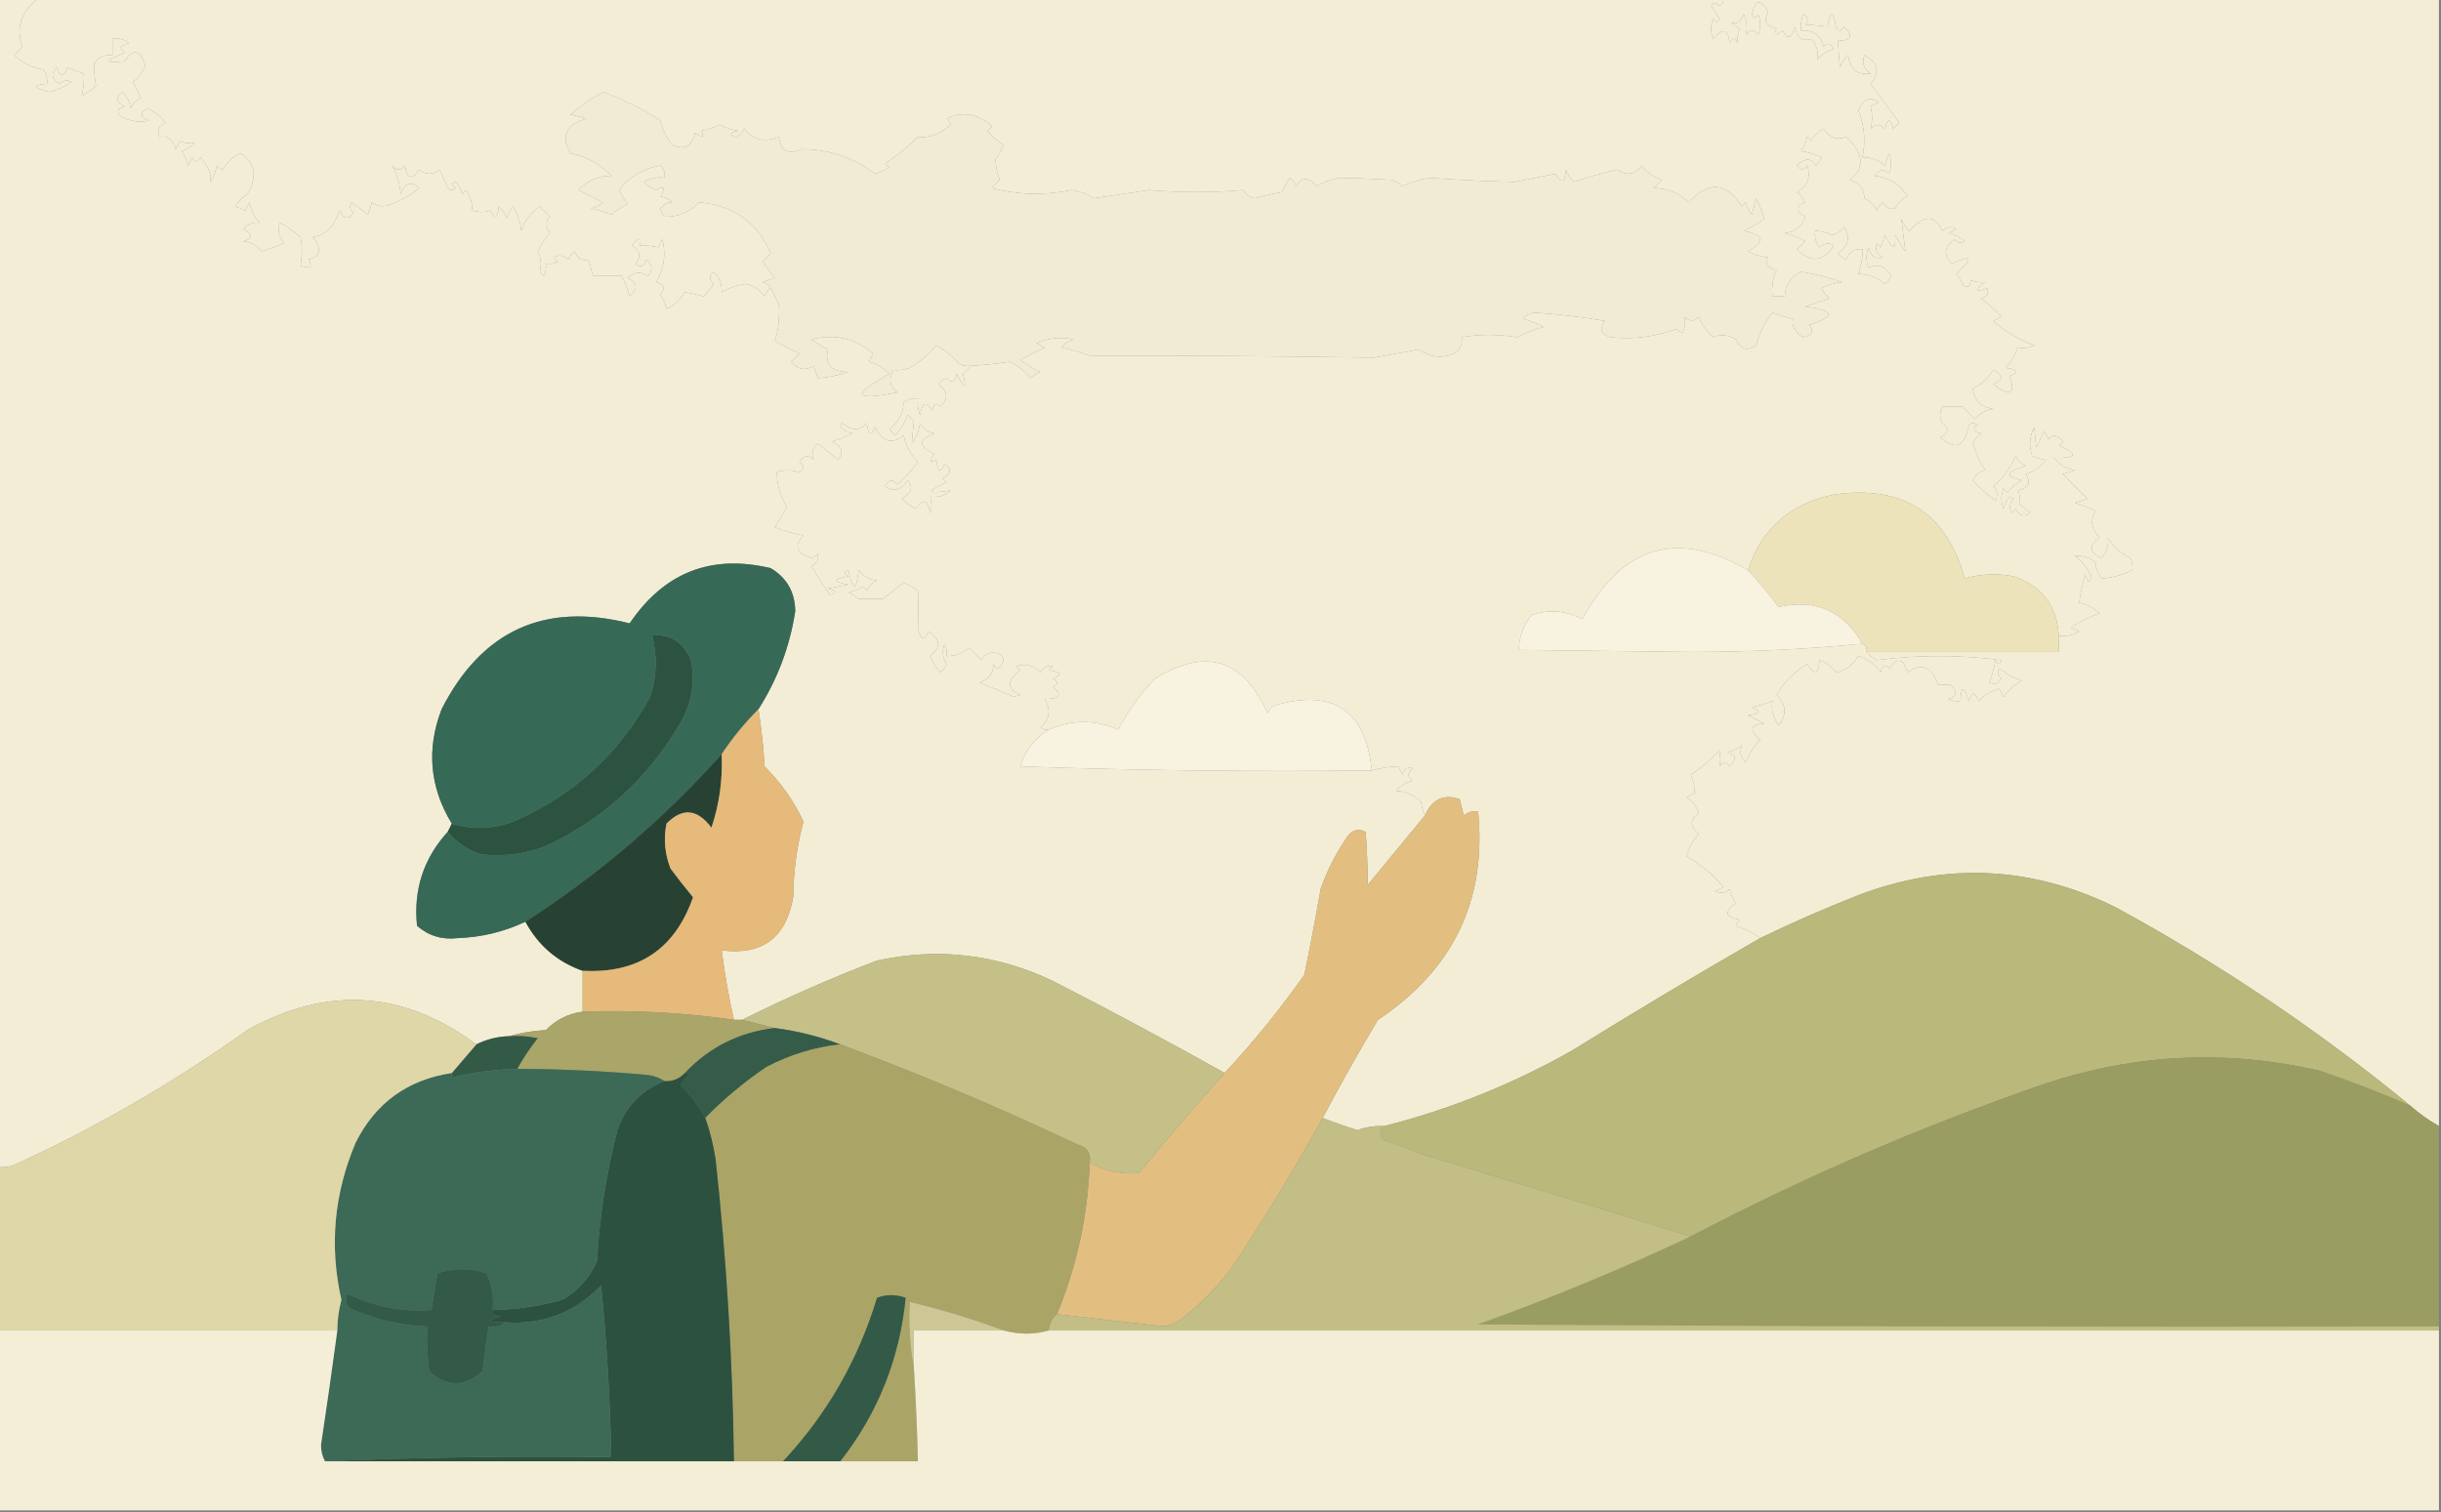 <?xml version="1.0" encoding="UTF-8"?>
<!DOCTYPE svg PUBLIC "-//W3C//DTD SVG 1.1//EN" "http://www.w3.org/Graphics/SVG/1.1/DTD/svg11.dtd">
<svg xmlns="http://www.w3.org/2000/svg" version="1.1" width="597px" height="370px" style="shape-rendering:geometricPrecision; text-rendering:geometricPrecision; image-rendering:optimizeQuality; fill-rule:evenodd; clip-rule:evenodd" xmlns:xlink="http://www.w3.org/1999/xlink">
<rect width="100%" height="100%" fill="#808080" stroke="none"/>
<g><path style="opacity:1" fill="#f4edd5" d="M 421.5,-0.5 C 479.833,-0.5 538.167,-0.5 596.5,-0.5C 596.5,91.5 596.5,183.5 596.5,275.5C 593.991,274.079 591.657,272.412 589.5,270.5C 567.12,252.127 543.12,235.961 517.5,222C 496.989,211.853 475.989,210.853 454.5,219C 446.347,222.215 438.347,225.715 430.5,229.5C 428.745,228.208 426.745,227.208 424.5,226.5C 424.709,225.914 425.043,225.414 425.5,225C 421.918,224.405 421.584,223.071 424.5,221C 423.809,219.933 423.309,218.766 423,217.5C 421.951,218.517 420.784,218.684 419.5,218C 420.167,217.667 420.833,217.333 421.5,217C 418.982,213.987 415.982,211.487 412.5,209.5C 413.034,207.386 414.034,205.552 415.5,204C 413.219,202.149 413.219,200.482 415.5,199C 414.939,197.324 413.939,195.991 412.5,195C 413.167,194.667 413.833,194.333 414.5,194C 414.499,192.601 414.165,191.101 413.5,189.5C 416.128,187.874 418.461,185.874 420.5,183.5C 420.835,185.003 420.835,186.336 420.5,187.5C 421.425,186.359 422.259,186.359 423,187.5C 424.852,185.77 424.686,184.604 422.5,184C 423.766,183.691 424.933,183.191 426,182.5C 425.383,184.095 425.716,185.428 427,186.5C 427.778,184.416 428.945,182.583 430.5,181C 427.712,178.626 428.046,177.293 431.5,177C 430.167,176.333 428.833,175.667 427.5,175C 430.544,174.641 430.878,173.974 428.5,173C 430.218,172.654 431.885,172.154 433.5,171.5C 433.132,173.506 433.632,175.506 435,177.5C 437.074,174.863 436.907,172.363 434.5,170C 436.333,166.833 438.833,164.333 442,162.5C 443.779,165.276 444.779,164.943 445,161.5C 446.676,162.061 448.009,163.061 449,164.5C 451.19,164.153 453.023,162.82 454.5,160.5C 456.815,161.234 458.648,162.568 460,164.5C 460.317,162.699 460.984,162.366 462,163.5C 464.021,160.714 465.521,161.047 466.5,164.5C 469.988,162.041 472.488,163.041 474,167.5C 475,167.5 476,167.5 477,167.5C 478.852,169.23 478.686,170.396 476.5,171C 477.448,171.483 478.448,171.649 479.5,171.5C 479.596,167.689 480.262,167.689 481.5,171.5C 481.833,170.833 482.167,170.167 482.5,169.5C 483.192,170.025 483.692,170.692 484,171.5C 485.337,169.996 487.004,168.996 489,168.5C 489.333,169.167 489.667,169.833 490,170.5C 491.177,168.824 492.677,167.491 494.5,166.5C 492.433,165.866 490.6,164.866 489,163.5C 488.383,164.449 488.549,165.282 489.5,166C 488.725,167.23 487.725,167.563 486.5,167C 487.249,165.266 487.749,163.433 488,161.5C 488.654,162.696 489.154,162.696 489.5,161.5C 479.272,160.182 469.106,160.182 459,161.5C 458.005,160.934 457.172,160.267 456.5,159.5C 472.167,159.5 487.833,159.5 503.5,159.5C 503.5,158.167 503.5,156.833 503.5,155.5C 505.288,155.785 506.955,155.452 508.5,154.5C 507.833,154.167 507.167,153.833 506.5,153.5C 508.725,152.106 511.058,150.94 513.5,150C 511.706,148.527 510.04,147.694 508.5,147.5C 508.758,145.424 509.258,143.091 510,140.5C 510.556,142.595 511.056,142.762 511.5,141C 510.561,139.056 509.227,137.389 507.5,136C 509.256,135.86 510.922,136.36 512.5,137.5C 512.533,138.989 513.033,140.322 514,141.5C 516.43,141.383 518.93,140.716 521.5,139.5C 521.649,138.448 521.483,137.448 521,136.5C 518.692,135.359 516.859,133.692 515.5,131.5C 515.81,133.201 515.31,134.868 514,136.5C 510.952,135.217 510.785,133.551 513.5,131.5C 511.467,129.548 511.134,127.382 512.5,125C 510.775,124.135 509.108,123.469 507.5,123C 508.5,122.667 509.5,122.333 510.5,122C 508.527,120.027 506.527,118.027 504.5,116C 505.5,115.667 506.5,115.333 507.5,115C 505.337,114.755 503.67,113.755 502.5,112C 507.979,112.128 508.312,111.128 503.5,109C 504.833,108.333 504.833,107.667 503.5,107C 502.551,106.383 501.718,106.549 501,107.5C 500.667,106.833 500.333,106.167 500,105.5C 499.333,106.833 498.667,108.167 498,109.5C 497.821,107.576 497.654,105.909 497.5,104.5C 496.353,106.765 496.186,109.098 497,111.5C 498.303,112.112 499.47,112.446 500.5,112.5C 499.221,114.146 497.555,115.313 495.5,116C 496.791,118.09 496.124,119.424 493.5,120C 493.982,121.008 494.148,122.175 494,123.5C 494.925,124.047 495.758,124.713 496.5,125.5C 495.132,126.594 493.965,126.26 493,124.5C 492.667,124.833 492.333,125.167 492,125.5C 491.316,124.216 491.483,123.049 492.5,122C 492.167,121.833 491.833,121.667 491.5,121.5C 490.749,122.376 490.249,123.376 490,124.5C 489.333,122.833 489.333,121.167 490,119.5C 490.333,119.833 490.667,120.167 491,120.5C 491.9,119.23 493.066,118.23 494.5,117.5C 490.227,116.532 490.56,115.365 495.5,114C 494.333,113.5 493.5,112.667 493,111.5C 491.701,114.417 489.867,116.917 487.5,119C 488.517,120.049 488.684,121.216 488,122.5C 485.991,120.99 484.158,119.323 482.5,117.5C 483.09,116.201 484.09,115.368 485.5,115C 484.214,112.978 483.214,110.811 482.5,108.5C 482.977,107.522 483.643,106.689 484.5,106C 482.699,105.683 482.366,105.016 483.5,104C 482.833,103.333 482.167,103.333 481.5,104C 480.599,109.297 478.266,110.297 474.5,107C 476.657,105.915 476.824,104.749 475,103.5C 474.333,102.167 474.333,100.833 475,99.5C 476.667,99.5 478.333,99.5 480,99.5C 481,100.5 482,101.5 483,102.5C 484.171,101.107 485.671,100.273 487.5,100C 484.5,99.667 482.833,98 482.5,95C 484.64,94.027 486.307,92.527 487.5,90.5C 490.044,91.735 490.044,92.901 487.5,94C 491.661,97.124 492.995,96.458 491.5,92C 493.878,91.025 493.544,90.359 490.5,90C 491.87,88.559 492.87,86.892 493.5,85C 494.951,85.263 496.284,85.096 497.5,84.5C 493.782,83.132 490.449,81.132 487.5,78.5C 488.167,78.167 488.833,77.833 489.5,77.5C 487.983,75.815 486.316,74.315 484.5,73C 485.956,72.577 486.456,71.744 486,70.5C 482.89,71.673 482.723,71.173 485.5,69C 484.175,69.148 483.008,68.982 482,68.5C 481.683,70.301 481.016,70.634 480,69.5C 479.626,68.584 479.126,67.75 478.5,67C 482.74,62.976 482.406,62.142 477.5,64.5C 475.202,62.515 475.368,60.515 478,58.5C 478.718,59.451 479.551,59.617 480.5,59C 479.377,57.956 478.044,57.29 476.5,57C 477.167,56.667 477.833,56.333 478.5,56C 477.216,55.316 476.049,55.483 475,56.5C 473.249,52.475 470.583,52.475 467,56.5C 466.085,55.672 465.419,54.672 465,53.5C 465.333,56.167 465.667,58.833 466,61.5C 465.077,60.241 464.243,58.908 463.5,57.5C 463.705,61.265 462.872,61.265 461,57.5C 460.667,58.5 460.333,59.5 460,60.5C 459.667,60.167 459.333,59.833 459,59.5C 458.493,60.996 458.993,62.163 460.5,63C 458.591,63.448 457.424,62.614 457,60.5C 456.333,62.167 456.333,63.833 457,65.5C 459.263,64.411 461.096,65.078 462.5,67.5C 462.192,68.308 461.692,68.975 461,69.5C 459.174,67.926 457.007,67.093 454.5,67C 455.246,64.907 455.579,62.907 455.5,61C 453.609,60.691 452.275,61.525 451.5,63.5C 450.692,63.192 450.025,62.692 449.5,62C 452.129,60.151 452.629,57.984 451,55.5C 450.261,56.574 449.261,57.241 448,57.5C 446.578,56.795 445.245,56.462 444,56.5C 443.685,57.908 444.018,59.241 445,60.5C 446.049,59.483 447.216,59.316 448.5,60C 445.906,64.066 442.906,64.399 439.5,61C 440.167,60.333 440.833,59.667 441.5,59C 439.913,58.138 438.246,57.471 436.5,57C 439.06,56.773 440.726,55.44 441.5,53C 438.972,51.684 438.972,50.517 441.5,49.5C 441.023,48.522 440.357,47.689 439.5,47C 442.08,45.519 442.913,43.352 442,40.5C 441.107,41.711 440.274,41.711 439.5,40.5C 441.469,38.579 442.969,38.579 444,40.5C 444.692,39.975 445.192,39.308 445.5,38.5C 443.922,37.702 442.256,37.202 440.5,37C 441.191,35.933 441.691,34.766 442,33.5C 442.333,33.833 442.667,34.167 443,34.5C 443.667,33.167 444.667,32.167 446,31.5C 447.462,33.708 449.295,34.374 451.5,33.5C 455.842,37.503 456.175,41.003 452.5,44C 454.723,44.652 455.89,46.152 456,48.5C 457.333,49.167 458.333,50.167 459,51.5C 459.308,50.692 459.808,50.025 460.5,49.5C 461.258,50.811 462.258,51.311 463.5,51C 464.167,49.667 465.167,48.667 466.5,48C 464.582,45.072 461.915,43.406 458.5,43C 459.536,41.383 460.703,41.216 462,42.5C 462.667,40.833 462.667,39.167 462,37.5C 461.667,38.5 461.333,39.5 461,40.5C 459.416,39.139 457.582,38.472 455.5,38.5C 456.333,34.633 456,30.8 454.5,27C 455.717,24.196 457.384,23.529 459.5,25C 458.833,25.333 458.167,25.667 457.5,26C 457.968,27.986 457.968,29.819 457.5,31.5C 458.72,30.289 459.887,30.289 461,31.5C 461.667,28.833 462.333,28.833 463,31.5C 463.5,31 464,30.5 464.5,30C 462.202,26.918 459.869,23.752 457.5,20.5C 459.854,17.61 459.354,15.276 456,13.5C 455.289,15.367 455.789,16.867 457.5,18C 454.26,18.442 452.427,16.942 452,13.5C 451.085,14.328 450.419,15.328 450,16.5C 449.792,14.141 449.626,11.974 449.5,10C 452.849,9.911 453.349,8.744 451,6.5C 450.333,7.833 449.667,7.833 449,6.5C 448.333,2.5 447.667,2.5 447,6.5C 445.355,6.307 443.521,6.14 441.5,6C 442.654,5.086 442.487,4.253 441,3.5C 440.51,4.793 440.343,6.127 440.5,7.5C 443.48,7.241 445.313,8.574 446,11.5C 446.914,10.346 447.747,10.513 448.5,12C 446.924,12.44 445.59,13.273 444.5,14.5C 444.81,12.799 444.31,11.132 443,9.5C 440.772,10.299 439.439,9.299 439,6.5C 438.16,9.464 437.16,9.797 436,7.5C 434.16,8.833 433.66,8.666 434.5,7C 431.876,6.424 431.209,5.09 432.5,3C 430.609,-0.418 429.275,-0.251 428.5,3.5C 428.846,4.696 429.346,4.696 430,3.5C 430.667,5.167 430.667,6.833 430,8.5C 429,7.167 428,7.167 427,8.5C 427.409,6.775 427.242,5.108 426.5,3.5C 425.758,5.35 424.758,6.016 423.5,5.5C 424.025,6.192 424.692,6.692 425.5,7C 425.018,8.008 424.852,9.175 425,10.5C 424.333,9.167 423.667,9.167 423,10.5C 422.707,7.046 421.374,6.712 419,9.5C 418.333,7.833 418.333,6.167 419,4.5C 419.654,5.696 420.154,5.696 420.5,4.5C 419.833,3.5 419.167,2.5 418.5,1.5C 418.938,0.494 419.604,0.494 420.5,1.5C 421.298,1.043 421.631,0.376 421.5,-0.5 Z"/></g>
<g><path style="opacity:1" fill="#f4edd5" d="M -0.5,-0.5 C 2.833,-0.5 6.167,-0.5 9.5,-0.5C 5.12,2.837 3.787,6.837 5.5,11.5C 4.833,12.167 4.167,12.833 3.5,13.5C 5.416,15.317 7.749,16.484 10.5,17C 11.337,18.011 11.67,19.178 11.5,20.5C 7.779,20.793 7.945,21.459 12,22.5C 14.036,22.046 15.87,21.213 17.5,20C 16.451,19.508 15.451,19.674 14.5,20.5C 12.539,19.152 12.372,17.819 14,16.5C 14.626,18.991 15.459,18.991 16.5,16.5C 17.795,17.098 19.128,17.598 20.5,18C 20.62,19.712 20.453,21.546 20,23.5C 21.255,22.789 22.421,21.956 23.5,21C 23.153,19.431 22.986,17.598 23,15.5C 24.11,13.963 25.61,13.296 27.5,13.5C 27.5,12.167 27.5,10.833 27.5,9.5C 28.978,9.238 30.311,9.571 31.5,10.5C 30.833,10.833 30.167,11.167 29.5,11.5C 29.709,12.086 30.043,12.586 30.5,13C 25.371,14.86 25.371,15.526 30.5,15C 32.63,11.734 34.296,12.067 35.5,16C 34.939,17.676 33.939,19.009 32.5,20C 33.167,21.333 33.833,22.667 34.5,24C 33.333,24.5 32.5,25.333 32,26.5C 31.71,24.956 31.044,23.623 30,22.5C 28.176,23.749 28.343,24.915 30.5,26C 28.73,26.535 28.396,27.369 29.5,28.5C 31.903,29.704 34.236,30.038 36.5,29.5C 34.252,28.676 34.086,27.676 36,26.5C 37.771,27.304 39.271,28.471 40.5,30C 38.842,30.725 38.342,31.892 39,33.5C 40.943,33.041 42.276,34.041 43,36.5C 43.333,35.833 43.667,35.167 44,34.5C 45.008,34.982 46.175,35.148 47.5,35C 46.672,35.915 45.672,36.581 44.5,37C 45.191,38.067 45.691,39.234 46,40.5C 46.333,39.833 46.667,39.167 47,38.5C 47.667,39.833 48.333,39.833 49,38.5C 50.84,40.454 51.673,42.454 51.5,44.5C 52.281,43.271 52.781,41.938 53,40.5C 53.414,40.957 53.914,41.291 54.5,41.5C 55.85,39.265 57.35,37.932 59,37.5C 62.462,40.08 62.962,43.413 60.5,47.5C 59.263,48.281 58.263,49.281 57.5,50.5C 58.247,50.736 59.081,51.07 60,51.5C 60.333,50.833 60.667,50.167 61,49.5C 61.36,51.421 62.194,53.088 63.5,54.5C 62.175,54.205 60.841,54.705 59.5,56C 61.891,57.309 61.891,58.309 59.5,59C 61.403,59.199 62.903,60.032 64,61.5C 65.825,60.897 67.659,60.23 69.5,59.5C 68.11,57.831 67.777,56.164 68.5,54.5C 70.305,55.472 71.972,56.639 73.5,58C 73.937,60.217 73.937,62.551 73.5,65C 75.896,65.866 76.563,65.366 75.5,63.5C 78.434,62.671 78.767,60.837 76.5,58C 79.701,57.475 81.867,55.309 83,51.5C 84.085,53.657 85.251,53.824 86.5,52C 85.549,51.282 85.383,50.449 86,49.5C 87.53,50.636 88.863,51.636 90,52.5C 90.333,51.5 90.667,50.5 91,49.5C 92.388,50.554 93.888,50.72 95.5,50C 98.082,49.104 100.416,47.771 102.5,46C 100.536,44.206 99.036,44.706 98,47.5C 97.762,45.016 97.096,42.682 96,40.5C 97,41.833 98,41.833 99,40.5C 99.57,43.844 100.736,44.177 102.5,41.5C 104.167,42.833 105.833,42.833 107.5,41.5C 108.244,42.99 108.91,44.49 109.5,46C 110.167,46.667 110.833,46.667 111.5,46C 110.304,45.346 110.304,44.846 111.5,44.5C 112.251,45.376 112.751,46.376 113,47.5C 113.333,47.167 113.667,46.833 114,46.5C 115.009,48.025 115.509,49.692 115.5,51.5C 117.201,51.966 118.701,51.966 120,51.5C 120.974,53.878 121.641,53.544 122,50.5C 122.915,51.328 123.581,52.328 124,53.5C 124.249,52.376 124.749,51.376 125.5,50.5C 126.576,52.288 127.243,54.288 127.5,56.5C 128.088,54.327 129.588,52.327 132,50.5C 132.833,51.333 133.667,52.167 134.5,53C 133.427,54.25 133.427,55.584 134.5,57C 133.297,58.368 132.297,59.868 131.5,61.5C 132.33,63.135 132.497,64.802 132,66.5C 132.333,66.833 132.667,67.167 133,67.5C 133.483,66.552 133.649,65.552 133.5,64.5C 134.552,64.65 135.552,64.483 136.5,64C 135.112,63.111 135.278,62.611 137,62.5C 137.772,62.645 138.439,62.978 139,63.5C 139.308,62.692 139.808,62.025 140.5,61.5C 141.315,63.276 142.482,63.943 144,63.5C 144.333,64.833 144.667,66.167 145,67.5C 147.333,67.5 149.667,67.5 152,67.5C 152.862,69.087 153.529,70.754 154,72.5C 156.113,70.729 155.947,69.229 153.5,68C 155.11,66.505 156.776,66.339 158.5,67.5C 159.745,66.045 159.578,64.711 158,63.5C 157.465,65.27 156.631,65.604 155.5,64.5C 156.859,62.694 156.525,61.194 154.5,60C 156.35,57.967 157.016,57.967 156.5,60C 158.18,60.034 159.68,60.201 161,60.5C 161.333,59.833 161.667,59.167 162,58.5C 162.929,62.244 162.429,65.744 160.5,69C 162.481,69.605 162.815,70.605 161.5,72C 162.191,73.067 162.691,74.234 163,75.5C 164.614,74.977 166.114,73.644 167.5,71.5C 168.967,71.723 170.467,72.056 172,72.5C 173.022,71.646 173.855,70.646 174.5,69.5C 173.41,68.391 173.41,67.391 174.5,66.5C 175.95,67.85 176.617,69.516 176.5,71.5C 178.581,70.28 180.581,69.614 182.5,69.5C 184.434,69.9 185.934,70.9 187,72.5C 187.278,71.584 187.778,70.918 188.5,70.5C 189.151,71.85 189.818,73.183 190.5,74.5C 190.699,77.713 190.365,80.713 189.5,83.5C 191.5,84.5 193.5,85.5 195.5,86.5C 194.833,87.167 194.167,87.833 193.5,88.5C 195.122,90.439 196.956,90.772 199,89.5C 199.333,90.5 199.667,91.5 200,92.5C 202.311,92.394 204.811,91.894 207.5,91C 203.318,91.003 201.651,89.17 202.5,85.5C 201.092,84.757 199.759,83.923 198.5,83C 204.264,81.617 209.264,82.784 213.5,86.5C 213.167,87.167 212.833,87.833 212.5,88.5C 214.51,89.065 216.176,90.065 217.5,91.5C 208.126,96.645 208.793,98.145 219.5,96C 217.598,94.606 217.265,92.773 218.5,90.5C 219.873,90.657 221.207,90.49 222.5,90C 225.031,88.511 227.198,86.678 229,84.5C 231.119,85.651 232.953,87.151 234.5,89C 235.448,89.483 236.448,89.65 237.5,89.5C 236.909,90.151 236.243,90.818 235.5,91.5C 236.487,95.367 235.987,95.367 234,91.5C 233.676,93.569 232.842,93.902 231.5,92.5C 230.692,92.808 230.025,93.308 229.5,94C 231.848,95.688 232.015,97.522 230,99.5C 228.984,98.366 228.317,98.699 228,100.5C 226.582,97.999 225.582,98.332 225,101.5C 224.51,100.207 224.343,98.873 224.5,97.5C 223.178,97.33 222.011,97.663 221,98.5C 220.86,101.281 219.694,103.447 217.5,105C 218,105.5 218.5,106 219,106.5C 220.316,105.026 221.316,103.359 222,101.5C 222.5,102 223,102.5 223.5,103C 223.333,104.833 223.167,106.667 223,108.5C 224.117,107.051 224.784,105.384 225,103.5C 225.772,104.849 226.939,105.682 228.5,106C 224.534,107.612 224.534,109.279 228.5,111C 227.167,112.84 227.334,113.34 229,112.5C 229.359,115.544 230.026,115.878 231,113.5C 232.824,114.749 232.657,115.915 230.5,117C 230.833,117.333 231.167,117.667 231.5,118C 226.432,120.227 226.765,120.894 232.5,120C 231.095,121.269 229.429,121.769 227.5,121.5C 227.906,123.109 227.906,124.443 227.5,125.5C 226.858,122.203 225.691,121.869 224,124.5C 222.745,123.789 221.579,122.956 220.5,122C 222.937,120.721 223.437,119.221 222,117.5C 220.404,119.936 218.571,120.436 216.5,119C 217.325,117.312 218.325,117.145 219.5,118.5C 221.346,116.821 223.012,114.988 224.5,113C 222.68,111.193 221.513,109.027 221,106.5C 218.189,108.836 215.855,108.17 214,104.5C 213.026,106.878 212.359,106.544 212,103.5C 210.316,105.459 208.316,105.459 206,103.5C 205.833,103.833 205.667,104.167 205.5,104.5C 206.376,105.251 207.376,105.751 208.5,106C 206.775,106.865 205.108,107.531 203.5,108C 205.937,109.279 206.437,110.779 205,112.5C 203.333,111.167 201.667,109.833 200,108.5C 198.716,109.572 198.383,110.905 199,112.5C 197.703,111.216 196.536,111.383 195.5,113C 196.711,113.893 196.711,114.726 195.5,115.5C 193.452,114.917 191.619,114.917 190,115.5C 189.969,118.536 190.803,121.37 192.5,124C 191.509,125.677 190.509,127.343 189.5,129C 191.896,129.879 194.229,130.546 196.5,131C 194.081,133.526 194.747,135.36 198.5,136.5C 199.086,136.291 199.586,135.957 200,135.5C 200.311,136.742 199.811,137.742 198.5,138.5C 199.855,140.986 201.355,143.319 203,145.5C 204.762,145.056 204.595,144.556 202.5,144C 204.167,143.667 205.833,143.333 207.5,143C 203.5,142.333 203.5,141.667 207.5,141C 206.304,140.346 206.304,139.846 207.5,139.5C 208.624,144.721 209.458,144.721 210,139.5C 211.098,140.967 212.598,141.801 214.5,142C 213.333,142.5 212.5,143.333 212,144.5C 211.667,144.167 211.333,143.833 211,143.5C 209.933,144.191 208.766,144.691 207.5,145C 208.416,145.374 209.25,145.874 210,146.5C 212.012,146.475 214.012,146.475 216,146.5C 217.674,145.165 219.341,143.831 221,142.5C 222.205,143.071 223.372,143.738 224.5,144.5C 224.609,147.663 224.609,150.83 224.5,154C 225.362,156.734 226.195,156.901 227,154.5C 230.077,156.302 230.243,158.302 227.5,160.5C 228.083,162.002 228.916,163.335 230,164.5C 230.692,163.975 231.192,163.308 231.5,162.5C 230.515,160.902 230.349,159.235 231,157.5C 231.483,158.448 231.649,159.448 231.5,160.5C 233.582,160.528 235.416,159.861 237,158.5C 238,159.5 239,160.5 240,161.5C 241.067,159.717 242.567,159.217 244.5,160C 245.451,160.718 245.617,161.551 245,162.5C 244.333,163.833 243.667,163.833 243,162.5C 242.89,164.848 241.723,166.348 239.5,167C 242.37,168.08 245.203,169.247 248,170.5C 248.5,170.333 249,170.167 249.5,170C 246.159,168.472 246.159,166.472 249.5,164C 249.167,163.667 248.833,163.333 248.5,163C 250.809,162.244 252.809,162.744 254.5,164.5C 255.258,163.189 256.258,162.689 257.5,163C 257.167,163.333 256.833,163.667 256.5,164C 259.544,164.359 259.878,165.026 257.5,166C 258.833,166.667 258.833,167.333 257.5,168C 259.912,170.035 259.245,171.035 255.5,171C 257.059,173.642 256.725,175.975 254.5,178C 255.094,178.464 255.761,178.631 256.5,178.5C 253.107,180.572 250.774,183.572 249.5,187.5C 278.159,188.5 306.826,188.833 335.5,188.5C 337.694,187.877 339.861,187.543 342,187.5C 342.333,188.167 342.667,188.833 343,189.5C 343.423,188.044 344.256,187.544 345.5,188C 344.167,189 344.167,190 345.5,191C 343.926,191.336 342.592,192.169 341.5,193.5C 343.489,193.532 345.489,194.365 347.5,196C 347.653,197.209 347.986,198.375 348.5,199.5C 343.827,205.172 339.16,210.839 334.5,216.5C 334.507,212.337 334.34,208.004 334,203.5C 331.909,202.5 330.243,203.167 329,205.5C 326.473,209.221 324.473,213.221 323,217.5C 321.77,224.553 320.436,231.553 319,238.5C 313.015,246.979 306.515,254.979 299.5,262.5C 285.713,254.771 271.713,247.271 257.5,240C 243.768,233.419 229.435,231.753 214.5,235C 203.203,239.319 192.203,244.152 181.5,249.5C 180.833,249.5 180.167,249.5 179.5,249.5C 178.222,243.885 177.222,238.218 176.5,232.5C 186.411,233.765 192.244,229.432 194,219.5C 194.057,213.208 194.89,207.041 196.5,201C 194.168,195.987 191.001,191.487 187,187.5C 186.719,182.785 186.219,178.118 185.5,173.5C 190.166,166.161 193.166,158.161 194.5,149.5C 194.424,144.843 192.424,141.343 188.5,139C 173.951,135.519 162.451,140.019 154,152.5C 133.165,147.248 117.832,154.248 108,173.5C 104.255,183.285 105.088,192.618 110.5,201.5C 110.167,202.167 109.833,202.833 109.5,203.5C 103.584,210.011 101.084,217.678 102,226.5C 104.827,228.961 108.16,229.961 112,229.5C 117.786,229.293 123.286,227.959 128.5,225.5C 131.639,231.307 136.305,235.307 142.5,237.5C 142.5,240.833 142.5,244.167 142.5,247.5C 138.995,247.962 135.995,249.462 133.5,252C 130.305,252.181 127.305,252.681 124.5,253.5C 121.673,253.584 119.006,254.25 116.5,255.5C 98.622,242.299 79.956,241.133 60.5,252C 42.613,264.782 23.613,275.782 3.5,285C 2.207,285.49 0.873,285.657 -0.5,285.5C -0.5,190.167 -0.5,94.833 -0.5,-0.5 Z"/></g>
<g><path style="opacity:1" fill="#f2ebd4" d="M 237.5,89.5 C 236.448,89.65 235.448,89.483 234.5,89C 232.953,87.151 231.119,85.651 229,84.5C 227.198,86.678 225.031,88.511 222.5,90C 221.207,90.49 219.873,90.657 218.5,90.5C 217.265,92.773 217.598,94.606 219.5,96C 208.793,98.145 208.126,96.645 217.5,91.5C 216.176,90.065 214.51,89.065 212.5,88.5C 212.833,87.833 213.167,87.167 213.5,86.5C 209.264,82.784 204.264,81.617 198.5,83C 199.759,83.923 201.092,84.757 202.5,85.5C 201.651,89.17 203.318,91.003 207.5,91C 204.811,91.894 202.311,92.394 200,92.5C 199.667,91.5 199.333,90.5 199,89.5C 196.956,90.772 195.122,90.439 193.5,88.5C 194.167,87.833 194.833,87.167 195.5,86.5C 193.5,85.5 191.5,84.5 189.5,83.5C 190.365,80.713 190.699,77.713 190.5,74.5C 189.818,73.183 189.151,71.85 188.5,70.5C 188.082,69.778 187.416,69.278 186.5,69C 187.5,68.667 188.5,68.333 189.5,68C 188.506,66.671 187.506,65.338 186.5,64C 187.167,63.333 187.833,62.667 188.5,62C 185.214,54.395 179.381,50.228 171,49.5C 168.605,51.954 165.771,53.121 162.5,53C 161.978,52.439 161.645,51.772 161.5,51C 162.384,49.902 163.384,49.402 164.5,49.5C 163.624,48.749 162.624,48.249 161.5,48C 162.863,45.871 162.529,45.371 160.5,46.5C 159.328,46.081 158.328,45.415 157.5,44.5C 159.045,43.548 160.712,43.215 162.5,43.5C 162.719,42.325 162.386,41.325 161.5,40.5C 157.317,41.213 153.984,43.213 151.5,46.5C 152.04,47.748 152.707,48.915 153.5,50C 152.034,50.636 150.7,51.469 149.5,52.5C 147.885,51.846 146.218,51.346 144.5,51C 145.624,50.751 146.624,50.251 147.5,49.5C 145.078,48.289 143.078,47.289 141.5,46.5C 143.617,44.169 146.284,43.003 149.5,43C 146.755,40.086 143.421,38.252 139.5,37.5C 137.073,33.32 138.406,30.487 143.5,29C 142.167,28.667 140.833,28.333 139.5,28C 141.956,25.933 144.622,24.099 147.5,22.5C 153.031,24.577 157.697,26.91 161.5,29.5C 162.014,31.698 163.014,33.698 164.5,35.5C 167.411,36.792 169.244,35.792 170,32.5C 171.84,33.833 172.34,33.666 171.5,32C 173.101,31.727 174.601,31.227 176,30.5C 177.399,31.227 178.899,31.727 180.5,32C 178.405,32.556 178.238,33.056 180,33.5C 180.945,33.095 181.612,32.428 182,31.5C 184.093,34.202 186.926,34.869 190.5,33.5C 190.974,36.987 192.808,37.987 196,36.5C 202.72,36.518 208.72,38.518 214,42.5C 215.225,42.138 216.391,41.638 217.5,41C 217.167,40.667 216.833,40.333 216.5,40C 219.39,38.062 222.056,35.895 224.5,33.5C 227.37,33.768 230.037,32.768 232.5,30.5C 232.291,29.914 231.957,29.414 231.5,29C 234.924,27.342 238.258,27.675 241.5,30C 242.833,30.667 242.833,31.333 241.5,32C 242.685,33.353 244.019,34.52 245.5,35.5C 244.96,36.748 244.293,37.915 243.5,39C 243.493,40.583 243.826,42.249 244.5,44C 243.833,44.667 243.167,45.333 242.5,46C 248.967,47.692 255.467,47.859 262,46.5C 263.984,46.741 265.817,47.408 267.5,48.5C 272.032,47.86 276.532,47.194 281,46.5C 288.711,47.149 296.378,47.149 304,46.5C 304.739,47.574 305.739,48.241 307,48.5C 309.135,47.873 311.302,47.373 313.5,47C 314.071,45.795 314.738,44.628 315.5,43.5C 316.192,44.025 316.692,44.692 317,45.5C 318.391,43.285 320.057,43.285 322,45.5C 323.707,44.541 325.541,43.875 327.5,43.5C 331.682,43.57 336.016,43.736 340.5,44C 341.416,44.374 342.25,44.874 343,45.5C 345.068,44.606 347.235,43.94 349.5,43.5C 356.291,44.002 363.291,44.335 370.5,44.5C 373.833,43.833 377.167,43.167 380.5,42.5C 381.883,45.076 382.717,44.742 383,41.5C 383.419,42.672 384.085,43.672 385,44.5C 388.511,43.269 392.011,42.269 395.5,41.5C 397.866,43.082 399.866,42.749 401.5,40.5C 402.769,42.18 404.436,43.347 406.5,44C 405.833,44.667 405.167,45.333 404.5,46C 407.875,46.06 410.708,47.227 413,49.5C 417.895,44.179 422.228,44.513 426,50.5C 426.333,50.167 426.667,49.833 427,49.5C 427.249,50.624 427.749,51.624 428.5,52.5C 428.833,51.167 429.167,49.833 429.5,48.5C 430.318,50.108 430.985,51.775 431.5,53.5C 429.954,54.684 428.287,55.684 426.5,56.5C 431.425,57.429 431.758,59.096 427.5,61.5C 429.078,62.298 430.744,62.798 432.5,63C 431.655,64.558 432.321,65.558 434.5,66C 433.577,68.041 433.244,70.207 433.5,72.5C 434.5,72.5 435.5,72.5 436.5,72.5C 436.63,69.702 437.964,67.702 440.5,66.5C 443.931,67.015 447.264,67.848 450.5,69C 448.744,69.202 447.078,69.702 445.5,70.5C 445.977,71.478 446.643,72.311 447.5,73C 445.5,73.667 443.5,74.333 441.5,75C 448.768,75.894 449.101,77.394 442.5,79.5C 443.744,81.133 443.244,82.133 441,82.5C 438.999,81.277 438.165,79.777 438.5,78C 436.782,77.654 435.115,77.154 433.5,76.5C 431.611,78.8 430.277,81.466 429.5,84.5C 427.29,85.982 425.624,85.482 424.5,83C 422.603,81.89 420.77,81.724 419,82.5C 417.383,81.149 416.216,79.482 415.5,77.5C 414.28,78.711 413.113,78.711 412,77.5C 412.263,78.951 412.096,80.284 411.5,81.5C 410.914,81.291 410.414,80.957 410,80.5C 404.744,82.407 399.411,83.074 394,82.5C 391.52,81.878 391.02,80.544 392.5,78.5C 386.638,77.547 380.972,76.88 375.5,76.5C 374.263,76.556 373.263,77.056 372.5,78C 374.246,78.471 375.913,79.138 377.5,80C 375.238,80.642 373.071,81.475 371,82.5C 366.344,81.734 361.844,81.734 357.5,82.5C 357.67,83.822 357.337,84.989 356.5,86C 353.286,87.831 350.119,87.664 347,85.5C 343.333,86.167 339.667,86.833 336,87.5C 313.549,87.134 290.382,86.967 266.5,87C 264.212,86.178 261.878,85.511 259.5,85C 260.328,84.085 261.328,83.419 262.5,83C 259.406,82.348 256.406,82.681 253.5,84C 254.167,84.333 254.833,84.667 255.5,85C 253.5,86 251.5,87 249.5,88C 251.001,89.251 252.668,90.251 254.5,91C 253.584,91.374 252.75,91.874 252,92.5C 250.611,90.773 248.944,89.439 247,88.5C 243.796,88.969 240.629,89.302 237.5,89.5 Z"/></g>
<g><path style="opacity:1" fill="#f4edd5" d="M 9.5,-0.5 C 146.833,-0.5 284.167,-0.5 421.5,-0.5C 421.631,0.376 421.298,1.043 420.5,1.5C 419.604,0.494 418.938,0.494 418.5,1.5C 419.167,2.5 419.833,3.5 420.5,4.5C 420.154,5.696 419.654,5.696 419,4.5C 418.333,6.167 418.333,7.833 419,9.5C 421.374,6.712 422.707,7.046 423,10.5C 423.667,9.167 424.333,9.167 425,10.5C 424.852,9.175 425.018,8.008 425.5,7C 424.692,6.692 424.025,6.192 423.5,5.5C 424.758,6.016 425.758,5.35 426.5,3.5C 427.242,5.108 427.409,6.775 427,8.5C 428,7.167 429,7.167 430,8.5C 430.667,6.833 430.667,5.167 430,3.5C 429.346,4.696 428.846,4.696 428.5,3.5C 429.275,-0.251 430.609,-0.418 432.5,3C 431.209,5.09 431.876,6.424 434.5,7C 433.66,8.666 434.16,8.833 436,7.5C 437.16,9.797 438.16,9.464 439,6.5C 439.439,9.299 440.772,10.299 443,9.5C 444.31,11.132 444.81,12.799 444.5,14.5C 445.59,13.273 446.924,12.44 448.5,12C 447.747,10.513 446.914,10.346 446,11.5C 445.313,8.574 443.48,7.241 440.5,7.5C 440.343,6.127 440.51,4.793 441,3.5C 442.487,4.253 442.654,5.086 441.5,6C 443.521,6.14 445.355,6.307 447,6.5C 447.667,2.5 448.333,2.5 449,6.5C 449.667,7.833 450.333,7.833 451,6.5C 453.349,8.744 452.849,9.911 449.5,10C 449.626,11.974 449.792,14.141 450,16.5C 450.419,15.328 451.085,14.328 452,13.5C 452.427,16.942 454.26,18.442 457.5,18C 455.789,16.867 455.289,15.367 456,13.5C 459.354,15.276 459.854,17.61 457.5,20.5C 459.869,23.752 462.202,26.918 464.5,30C 464,30.5 463.5,31 463,31.5C 462.333,28.833 461.667,28.833 461,31.5C 459.887,30.289 458.72,30.289 457.5,31.5C 457.968,29.819 457.968,27.986 457.5,26C 458.167,25.667 458.833,25.333 459.5,25C 457.384,23.529 455.717,24.196 454.5,27C 456,30.8 456.333,34.633 455.5,38.5C 457.582,38.472 459.416,39.139 461,40.5C 461.333,39.5 461.667,38.5 462,37.5C 462.667,39.167 462.667,40.833 462,42.5C 460.703,41.216 459.536,41.383 458.5,43C 461.915,43.406 464.582,45.072 466.5,48C 465.167,48.667 464.167,49.667 463.5,51C 462.258,51.311 461.258,50.811 460.5,49.5C 459.808,50.025 459.308,50.692 459,51.5C 458.333,50.167 457.333,49.167 456,48.5C 455.89,46.152 454.723,44.652 452.5,44C 456.175,41.003 455.842,37.503 451.5,33.5C 449.295,34.374 447.462,33.708 446,31.5C 444.667,32.167 443.667,33.167 443,34.5C 442.667,34.167 442.333,33.833 442,33.5C 441.691,34.766 441.191,35.933 440.5,37C 442.256,37.202 443.922,37.702 445.5,38.5C 445.192,39.308 444.692,39.975 444,40.5C 442.969,38.579 441.469,38.579 439.5,40.5C 440.274,41.711 441.107,41.711 442,40.5C 442.913,43.352 442.08,45.519 439.5,47C 440.357,47.689 441.023,48.522 441.5,49.5C 438.972,50.517 438.972,51.684 441.5,53C 440.726,55.44 439.06,56.773 436.5,57C 438.246,57.471 439.913,58.138 441.5,59C 440.833,59.667 440.167,60.333 439.5,61C 442.906,64.399 445.906,64.066 448.5,60C 447.216,59.316 446.049,59.483 445,60.5C 444.018,59.241 443.685,57.908 444,56.5C 445.245,56.462 446.578,56.795 448,57.5C 449.261,57.241 450.261,56.574 451,55.5C 452.629,57.984 452.129,60.151 449.5,62C 450.025,62.692 450.692,63.192 451.5,63.5C 452.275,61.525 453.609,60.691 455.5,61C 455.579,62.907 455.246,64.907 454.5,67C 457.007,67.093 459.174,67.926 461,69.5C 461.692,68.975 462.192,68.308 462.5,67.5C 461.096,65.078 459.263,64.411 457,65.5C 456.333,63.833 456.333,62.167 457,60.5C 457.424,62.614 458.591,63.448 460.5,63C 458.993,62.163 458.493,60.996 459,59.5C 459.333,59.833 459.667,60.167 460,60.5C 460.333,59.5 460.667,58.5 461,57.5C 462.872,61.265 463.705,61.265 463.5,57.5C 464.243,58.908 465.077,60.241 466,61.5C 465.667,58.833 465.333,56.167 465,53.5C 465.419,54.672 466.085,55.672 467,56.5C 470.583,52.475 473.249,52.475 475,56.5C 476.049,55.483 477.216,55.316 478.5,56C 477.833,56.333 477.167,56.667 476.5,57C 478.044,57.29 479.377,57.956 480.5,59C 479.551,59.617 478.718,59.451 478,58.5C 475.368,60.515 475.202,62.515 477.5,64.5C 482.406,62.142 482.74,62.976 478.5,67C 479.126,67.75 479.626,68.584 480,69.5C 481.016,70.634 481.683,70.301 482,68.5C 483.008,68.982 484.175,69.148 485.5,69C 482.723,71.173 482.89,71.673 486,70.5C 486.456,71.744 485.956,72.577 484.5,73C 486.316,74.315 487.983,75.815 489.5,77.5C 488.833,77.833 488.167,78.167 487.5,78.5C 490.449,81.132 493.782,83.132 497.5,84.5C 496.284,85.096 494.951,85.263 493.5,85C 492.87,86.892 491.87,88.559 490.5,90C 493.544,90.359 493.878,91.025 491.5,92C 492.995,96.458 491.661,97.124 487.5,94C 490.044,92.901 490.044,91.735 487.5,90.5C 486.307,92.527 484.64,94.027 482.5,95C 482.833,98 484.5,99.667 487.5,100C 485.671,100.273 484.171,101.107 483,102.5C 482,101.5 481,100.5 480,99.5C 478.333,99.5 476.667,99.5 475,99.5C 474.333,100.833 474.333,102.167 475,103.5C 476.824,104.749 476.657,105.915 474.5,107C 478.266,110.297 480.599,109.297 481.5,104C 482.167,103.333 482.833,103.333 483.5,104C 482.366,105.016 482.699,105.683 484.5,106C 483.643,106.689 482.977,107.522 482.5,108.5C 483.214,110.811 484.214,112.978 485.5,115C 484.09,115.368 483.09,116.201 482.5,117.5C 484.158,119.323 485.991,120.99 488,122.5C 488.684,121.216 488.517,120.049 487.5,119C 489.867,116.917 491.701,114.417 493,111.5C 493.5,112.667 494.333,113.5 495.5,114C 490.56,115.365 490.227,116.532 494.5,117.5C 493.066,118.23 491.9,119.23 491,120.5C 490.667,120.167 490.333,119.833 490,119.5C 489.333,121.167 489.333,122.833 490,124.5C 490.249,123.376 490.749,122.376 491.5,121.5C 491.833,121.667 492.167,121.833 492.5,122C 491.483,123.049 491.316,124.216 492,125.5C 492.333,125.167 492.667,124.833 493,124.5C 493.965,126.26 495.132,126.594 496.5,125.5C 495.758,124.713 494.925,124.047 494,123.5C 494.148,122.175 493.982,121.008 493.5,120C 496.124,119.424 496.791,118.09 495.5,116C 497.555,115.313 499.221,114.146 500.5,112.5C 499.47,112.446 498.303,112.112 497,111.5C 496.186,109.098 496.353,106.765 497.5,104.5C 497.654,105.909 497.821,107.576 498,109.5C 498.667,108.167 499.333,106.833 500,105.5C 500.333,106.167 500.667,106.833 501,107.5C 501.718,106.549 502.551,106.383 503.5,107C 504.833,107.667 504.833,108.333 503.5,109C 508.312,111.128 507.979,112.128 502.5,112C 503.67,113.755 505.337,114.755 507.5,115C 506.5,115.333 505.5,115.667 504.5,116C 506.527,118.027 508.527,120.027 510.5,122C 509.5,122.333 508.5,122.667 507.5,123C 509.108,123.469 510.775,124.135 512.5,125C 511.134,127.382 511.467,129.548 513.5,131.5C 510.785,133.551 510.952,135.217 514,136.5C 515.31,134.868 515.81,133.201 515.5,131.5C 516.859,133.692 518.692,135.359 521,136.5C 521.483,137.448 521.649,138.448 521.5,139.5C 518.93,140.716 516.43,141.383 514,141.5C 513.033,140.322 512.533,138.989 512.5,137.5C 510.922,136.36 509.256,135.86 507.5,136C 509.227,137.389 510.561,139.056 511.5,141C 511.056,142.762 510.556,142.595 510,140.5C 509.258,143.091 508.758,145.424 508.5,147.5C 510.04,147.694 511.706,148.527 513.5,150C 511.058,150.94 508.725,152.106 506.5,153.5C 507.167,153.833 507.833,154.167 508.5,154.5C 506.955,155.452 505.288,155.785 503.5,155.5C 503.109,148.231 499.442,143.397 492.5,141C 488.442,140.233 484.442,140.4 480.5,141.5C 476.05,125.42 465.383,118.587 448.5,121C 437.836,123.172 430.836,129.338 427.5,139.5C 410.229,129.437 396.729,133.437 387,151.5C 383.026,149.353 378.86,149.02 374.5,150.5C 372.463,153.233 371.463,156.067 371.5,159C 385.5,159.167 399.5,159.333 413.5,159.5C 427.85,159.499 441.85,158.833 455.5,157.5C 456.338,157.842 456.672,158.508 456.5,159.5C 457.172,160.267 458.005,160.934 459,161.5C 469.106,160.182 479.272,160.182 489.5,161.5C 489.154,162.696 488.654,162.696 488,161.5C 487.749,163.433 487.249,165.266 486.5,167C 487.725,167.563 488.725,167.23 489.5,166C 488.549,165.282 488.383,164.449 489,163.5C 490.6,164.866 492.433,165.866 494.5,166.5C 492.677,167.491 491.177,168.824 490,170.5C 489.667,169.833 489.333,169.167 489,168.5C 487.004,168.996 485.337,169.996 484,171.5C 483.692,170.692 483.192,170.025 482.5,169.5C 482.167,170.167 481.833,170.833 481.5,171.5C 480.262,167.689 479.596,167.689 479.5,171.5C 478.448,171.649 477.448,171.483 476.5,171C 478.686,170.396 478.852,169.23 477,167.5C 476,167.5 475,167.5 474,167.5C 472.488,163.041 469.988,162.041 466.5,164.5C 465.521,161.047 464.021,160.714 462,163.5C 460.984,162.366 460.317,162.699 460,164.5C 458.648,162.568 456.815,161.234 454.5,160.5C 453.023,162.82 451.19,164.153 449,164.5C 448.009,163.061 446.676,162.061 445,161.5C 444.779,164.943 443.779,165.276 442,162.5C 438.833,164.333 436.333,166.833 434.5,170C 436.907,172.363 437.074,174.863 435,177.5C 433.632,175.506 433.132,173.506 433.5,171.5C 431.885,172.154 430.218,172.654 428.5,173C 430.878,173.974 430.544,174.641 427.5,175C 428.833,175.667 430.167,176.333 431.5,177C 428.046,177.293 427.712,178.626 430.5,181C 428.945,182.583 427.778,184.416 427,186.5C 425.716,185.428 425.383,184.095 426,182.5C 424.933,183.191 423.766,183.691 422.5,184C 424.686,184.604 424.852,185.77 423,187.5C 422.259,186.359 421.425,186.359 420.5,187.5C 420.835,186.336 420.835,185.003 420.5,183.5C 418.461,185.874 416.128,187.874 413.5,189.5C 414.165,191.101 414.499,192.601 414.5,194C 413.833,194.333 413.167,194.667 412.5,195C 413.939,195.991 414.939,197.324 415.5,199C 413.219,200.482 413.219,202.149 415.5,204C 414.034,205.552 413.034,207.386 412.5,209.5C 415.982,211.487 418.982,213.987 421.5,217C 420.833,217.333 420.167,217.667 419.5,218C 420.784,218.684 421.951,218.517 423,217.5C 423.309,218.766 423.809,219.933 424.5,221C 421.584,223.071 421.918,224.405 425.5,225C 425.043,225.414 424.709,225.914 424.5,226.5C 426.745,227.208 428.745,228.208 430.5,229.5C 415.029,238.404 399.696,247.57 384.5,257C 369.954,265.235 354.621,271.402 338.5,275.5C 336.266,275.38 334.099,275.713 332,276.5C 329.105,275.591 326.272,274.591 323.5,273.5C 327.772,265.389 332.272,257.389 337,249.5C 355.467,237.188 363.634,220.188 361.5,198.5C 360.178,198.33 359.011,198.663 358,199.5C 357.667,198.167 357.333,196.833 357,195.5C 353.101,194.175 350.267,195.508 348.5,199.5C 347.986,198.375 347.653,197.209 347.5,196C 345.489,194.365 343.489,193.532 341.5,193.5C 342.592,192.169 343.926,191.336 345.5,191C 344.167,190 344.167,189 345.5,188C 344.256,187.544 343.423,188.044 343,189.5C 342.667,188.833 342.333,188.167 342,187.5C 339.861,187.543 337.694,187.877 335.5,188.5C 334.018,173.842 326.185,168.509 312,172.5C 311.055,172.905 310.388,173.572 310,174.5C 304.128,161.21 294.962,158.377 282.5,166C 278.857,169.793 275.857,173.96 273.5,178.5C 267.854,176.018 262.187,176.018 256.5,178.5C 255.761,178.631 255.094,178.464 254.5,178C 256.725,175.975 257.059,173.642 255.5,171C 259.245,171.035 259.912,170.035 257.5,168C 258.833,167.333 258.833,166.667 257.5,166C 259.878,165.026 259.544,164.359 256.5,164C 256.833,163.667 257.167,163.333 257.5,163C 256.258,162.689 255.258,163.189 254.5,164.5C 252.809,162.744 250.809,162.244 248.5,163C 248.833,163.333 249.167,163.667 249.5,164C 246.159,166.472 246.159,168.472 249.5,170C 249,170.167 248.5,170.333 248,170.5C 245.203,169.247 242.37,168.08 239.5,167C 241.723,166.348 242.89,164.848 243,162.5C 243.667,163.833 244.333,163.833 245,162.5C 245.617,161.551 245.451,160.718 244.5,160C 242.567,159.217 241.067,159.717 240,161.5C 239,160.5 238,159.5 237,158.5C 235.416,159.861 233.582,160.528 231.5,160.5C 231.649,159.448 231.483,158.448 231,157.5C 230.349,159.235 230.515,160.902 231.5,162.5C 231.192,163.308 230.692,163.975 230,164.5C 228.916,163.335 228.083,162.002 227.5,160.5C 230.243,158.302 230.077,156.302 227,154.5C 226.195,156.901 225.362,156.734 224.5,154C 224.609,150.83 224.609,147.663 224.5,144.5C 223.372,143.738 222.205,143.071 221,142.5C 219.341,143.831 217.674,145.165 216,146.5C 214.012,146.475 212.012,146.475 210,146.5C 209.25,145.874 208.416,145.374 207.5,145C 208.766,144.691 209.933,144.191 211,143.5C 211.333,143.833 211.667,144.167 212,144.5C 212.5,143.333 213.333,142.5 214.5,142C 212.598,141.801 211.098,140.967 210,139.5C 209.458,144.721 208.624,144.721 207.5,139.5C 206.304,139.846 206.304,140.346 207.5,141C 203.5,141.667 203.5,142.333 207.5,143C 205.833,143.333 204.167,143.667 202.5,144C 204.595,144.556 204.762,145.056 203,145.5C 201.355,143.319 199.855,140.986 198.5,138.5C 199.811,137.742 200.311,136.742 200,135.5C 199.586,135.957 199.086,136.291 198.5,136.5C 194.747,135.36 194.081,133.526 196.5,131C 194.229,130.546 191.896,129.879 189.5,129C 190.509,127.343 191.509,125.677 192.5,124C 190.803,121.37 189.969,118.536 190,115.5C 191.619,114.917 193.452,114.917 195.5,115.5C 196.711,114.726 196.711,113.893 195.5,113C 196.536,111.383 197.703,111.216 199,112.5C 198.383,110.905 198.716,109.572 200,108.5C 201.667,109.833 203.333,111.167 205,112.5C 206.437,110.779 205.937,109.279 203.5,108C 205.108,107.531 206.775,106.865 208.5,106C 207.376,105.751 206.376,105.251 205.5,104.5C 205.667,104.167 205.833,103.833 206,103.5C 208.316,105.459 210.316,105.459 212,103.5C 212.359,106.544 213.026,106.878 214,104.5C 215.855,108.17 218.189,108.836 221,106.5C 221.513,109.027 222.68,111.193 224.5,113C 223.012,114.988 221.346,116.821 219.5,118.5C 218.325,117.145 217.325,117.312 216.5,119C 218.571,120.436 220.404,119.936 222,117.5C 223.437,119.221 222.937,120.721 220.5,122C 221.579,122.956 222.745,123.789 224,124.5C 225.691,121.869 226.858,122.203 227.5,125.5C 227.906,124.443 227.906,123.109 227.5,121.5C 229.429,121.769 231.095,121.269 232.5,120C 226.765,120.894 226.432,120.227 231.5,118C 231.167,117.667 230.833,117.333 230.5,117C 232.657,115.915 232.824,114.749 231,113.5C 230.026,115.878 229.359,115.544 229,112.5C 227.334,113.34 227.167,112.84 228.5,111C 224.534,109.279 224.534,107.612 228.5,106C 226.939,105.682 225.772,104.849 225,103.5C 224.784,105.384 224.117,107.051 223,108.5C 223.167,106.667 223.333,104.833 223.5,103C 223,102.5 222.5,102 222,101.5C 221.316,103.359 220.316,105.026 219,106.5C 218.5,106 218,105.5 217.5,105C 219.694,103.447 220.86,101.281 221,98.5C 222.011,97.663 223.178,97.33 224.5,97.5C 224.343,98.873 224.51,100.207 225,101.5C 225.582,98.332 226.582,97.999 228,100.5C 228.317,98.699 228.984,98.366 230,99.5C 232.015,97.522 231.848,95.688 229.5,94C 230.025,93.308 230.692,92.808 231.5,92.5C 232.842,93.902 233.676,93.569 234,91.5C 235.987,95.367 236.487,95.367 235.5,91.5C 236.243,90.818 236.909,90.151 237.5,89.5C 240.629,89.302 243.796,88.969 247,88.5C 248.944,89.439 250.611,90.773 252,92.5C 252.75,91.874 253.584,91.374 254.5,91C 252.668,90.251 251.001,89.251 249.5,88C 251.5,87 253.5,86 255.5,85C 254.833,84.667 254.167,84.333 253.5,84C 256.406,82.681 259.406,82.348 262.5,83C 261.328,83.419 260.328,84.085 259.5,85C 261.878,85.511 264.212,86.178 266.5,87C 290.382,86.967 313.549,87.134 336,87.5C 339.667,86.833 343.333,86.167 347,85.5C 350.119,87.664 353.286,87.831 356.5,86C 357.337,84.989 357.67,83.822 357.5,82.5C 361.844,81.734 366.344,81.734 371,82.5C 373.071,81.475 375.238,80.642 377.5,80C 375.913,79.138 374.246,78.471 372.5,78C 373.263,77.056 374.263,76.556 375.5,76.5C 380.972,76.88 386.638,77.547 392.5,78.5C 391.02,80.544 391.52,81.878 394,82.5C 399.411,83.074 404.744,82.407 410,80.5C 410.414,80.957 410.914,81.291 411.5,81.5C 412.096,80.284 412.263,78.951 412,77.5C 413.113,78.711 414.28,78.711 415.5,77.5C 416.216,79.482 417.383,81.149 419,82.5C 420.77,81.724 422.603,81.89 424.5,83C 425.624,85.482 427.29,85.982 429.5,84.5C 430.277,81.466 431.611,78.8 433.5,76.5C 435.115,77.154 436.782,77.654 438.5,78C 438.165,79.777 438.999,81.277 441,82.5C 443.244,82.133 443.744,81.133 442.5,79.5C 449.101,77.394 448.768,75.894 441.5,75C 443.5,74.333 445.5,73.667 447.5,73C 446.643,72.311 445.977,71.478 445.5,70.5C 447.078,69.702 448.744,69.202 450.5,69C 447.264,67.848 443.931,67.015 440.5,66.5C 437.964,67.702 436.63,69.702 436.5,72.5C 435.5,72.5 434.5,72.5 433.5,72.5C 433.244,70.207 433.577,68.041 434.5,66C 432.321,65.558 431.655,64.558 432.5,63C 430.744,62.798 429.078,62.298 427.5,61.5C 431.758,59.096 431.425,57.429 426.5,56.5C 428.287,55.684 429.954,54.684 431.5,53.5C 430.985,51.775 430.318,50.108 429.5,48.5C 429.167,49.833 428.833,51.167 428.5,52.5C 427.749,51.624 427.249,50.624 427,49.5C 426.667,49.833 426.333,50.167 426,50.5C 422.228,44.513 417.895,44.179 413,49.5C 410.708,47.227 407.875,46.06 404.5,46C 405.167,45.333 405.833,44.667 406.5,44C 404.436,43.347 402.769,42.18 401.5,40.5C 399.866,42.749 397.866,43.082 395.5,41.5C 392.011,42.269 388.511,43.269 385,44.5C 384.085,43.672 383.419,42.672 383,41.5C 382.717,44.742 381.883,45.076 380.5,42.5C 377.167,43.167 373.833,43.833 370.5,44.5C 363.291,44.335 356.291,44.002 349.5,43.5C 347.235,43.94 345.068,44.606 343,45.5C 342.25,44.874 341.416,44.374 340.5,44C 336.016,43.736 331.682,43.57 327.5,43.5C 325.541,43.875 323.707,44.541 322,45.5C 320.057,43.285 318.391,43.285 317,45.5C 316.692,44.692 316.192,44.025 315.5,43.5C 314.738,44.628 314.071,45.795 313.5,47C 311.302,47.373 309.135,47.873 307,48.5C 305.739,48.241 304.739,47.574 304,46.5C 296.378,47.149 288.711,47.149 281,46.5C 276.532,47.194 272.032,47.86 267.5,48.5C 265.817,47.408 263.984,46.741 262,46.5C 255.467,47.859 248.967,47.692 242.5,46C 243.167,45.333 243.833,44.667 244.5,44C 243.826,42.249 243.493,40.583 243.5,39C 244.293,37.915 244.96,36.748 245.5,35.5C 244.019,34.52 242.685,33.353 241.5,32C 242.833,31.333 242.833,30.667 241.5,30C 238.258,27.675 234.924,27.342 231.5,29C 231.957,29.414 232.291,29.914 232.5,30.5C 230.037,32.768 227.37,33.768 224.5,33.5C 222.056,35.895 219.39,38.062 216.5,40C 216.833,40.333 217.167,40.667 217.5,41C 216.391,41.638 215.225,42.138 214,42.5C 208.72,38.518 202.72,36.518 196,36.5C 192.808,37.987 190.974,36.987 190.5,33.5C 186.926,34.869 184.093,34.202 182,31.5C 181.612,32.428 180.945,33.095 180,33.5C 178.238,33.056 178.405,32.556 180.5,32C 178.899,31.727 177.399,31.227 176,30.5C 174.601,31.227 173.101,31.727 171.5,32C 172.34,33.666 171.84,33.833 170,32.5C 169.244,35.792 167.411,36.792 164.5,35.5C 163.014,33.698 162.014,31.698 161.5,29.5C 157.697,26.91 153.031,24.577 147.5,22.5C 144.622,24.099 141.956,25.933 139.5,28C 140.833,28.333 142.167,28.667 143.5,29C 138.406,30.487 137.073,33.32 139.5,37.5C 143.421,38.252 146.755,40.086 149.5,43C 146.284,43.003 143.617,44.169 141.5,46.5C 143.078,47.289 145.078,48.289 147.5,49.5C 146.624,50.251 145.624,50.751 144.5,51C 146.218,51.346 147.885,51.846 149.5,52.5C 150.7,51.469 152.034,50.636 153.5,50C 152.707,48.915 152.04,47.748 151.5,46.5C 153.984,43.213 157.317,41.213 161.5,40.5C 162.386,41.325 162.719,42.325 162.5,43.5C 160.712,43.215 159.045,43.548 157.5,44.5C 158.328,45.415 159.328,46.081 160.5,46.5C 162.529,45.371 162.863,45.871 161.5,48C 162.624,48.249 163.624,48.749 164.5,49.5C 163.384,49.402 162.384,49.902 161.5,51C 161.645,51.772 161.978,52.439 162.5,53C 165.771,53.121 168.605,51.954 171,49.5C 179.381,50.228 185.214,54.395 188.5,62C 187.833,62.667 187.167,63.333 186.5,64C 187.506,65.338 188.506,66.671 189.5,68C 188.5,68.333 187.5,68.667 186.5,69C 187.416,69.278 188.082,69.778 188.5,70.5C 187.778,70.918 187.278,71.584 187,72.5C 185.934,70.9 184.434,69.9 182.5,69.5C 180.581,69.614 178.581,70.28 176.5,71.5C 176.617,69.516 175.95,67.85 174.5,66.5C 173.41,67.391 173.41,68.391 174.5,69.5C 173.855,70.646 173.022,71.646 172,72.5C 170.467,72.056 168.967,71.723 167.5,71.5C 166.114,73.644 164.614,74.977 163,75.5C 162.691,74.234 162.191,73.067 161.5,72C 162.815,70.605 162.481,69.605 160.5,69C 162.429,65.744 162.929,62.244 162,58.5C 161.667,59.167 161.333,59.833 161,60.5C 159.68,60.201 158.18,60.034 156.5,60C 157.016,57.967 156.35,57.967 154.5,60C 156.525,61.194 156.859,62.694 155.5,64.5C 156.631,65.604 157.465,65.27 158,63.5C 159.578,64.711 159.745,66.045 158.5,67.5C 156.776,66.339 155.11,66.505 153.5,68C 155.947,69.229 156.113,70.729 154,72.5C 153.529,70.754 152.862,69.087 152,67.5C 149.667,67.5 147.333,67.5 145,67.5C 144.667,66.167 144.333,64.833 144,63.5C 142.482,63.943 141.315,63.276 140.5,61.5C 139.808,62.025 139.308,62.692 139,63.5C 138.439,62.978 137.772,62.645 137,62.5C 135.278,62.611 135.112,63.111 136.5,64C 135.552,64.483 134.552,64.65 133.5,64.5C 133.649,65.552 133.483,66.552 133,67.5C 132.667,67.167 132.333,66.833 132,66.5C 132.497,64.802 132.33,63.135 131.5,61.5C 132.297,59.868 133.297,58.368 134.5,57C 133.427,55.584 133.427,54.25 134.5,53C 133.667,52.167 132.833,51.333 132,50.5C 129.588,52.327 128.088,54.327 127.5,56.5C 127.243,54.288 126.576,52.288 125.5,50.5C 124.749,51.376 124.249,52.376 124,53.5C 123.581,52.328 122.915,51.328 122,50.5C 121.641,53.544 120.974,53.878 120,51.5C 118.701,51.966 117.201,51.966 115.5,51.5C 115.509,49.692 115.009,48.025 114,46.5C 113.667,46.833 113.333,47.167 113,47.5C 112.751,46.376 112.251,45.376 111.5,44.5C 110.304,44.846 110.304,45.346 111.5,46C 110.833,46.667 110.167,46.667 109.5,46C 108.91,44.49 108.244,42.99 107.5,41.5C 105.833,42.833 104.167,42.833 102.5,41.5C 100.736,44.177 99.57,43.844 99,40.5C 98,41.833 97,41.833 96,40.5C 97.096,42.682 97.762,45.016 98,47.5C 99.036,44.706 100.536,44.206 102.5,46C 100.416,47.771 98.082,49.104 95.5,50C 93.888,50.72 92.388,50.554 91,49.5C 90.667,50.5 90.333,51.5 90,52.5C 88.863,51.636 87.53,50.636 86,49.5C 85.383,50.449 85.549,51.282 86.5,52C 85.251,53.824 84.085,53.657 83,51.5C 81.867,55.309 79.701,57.475 76.5,58C 78.767,60.837 78.434,62.671 75.5,63.5C 76.563,65.366 75.896,65.866 73.5,65C 73.937,62.551 73.937,60.217 73.5,58C 71.972,56.639 70.305,55.472 68.5,54.5C 67.777,56.164 68.11,57.831 69.5,59.5C 67.659,60.23 65.825,60.897 64,61.5C 62.903,60.032 61.403,59.199 59.5,59C 61.891,58.309 61.891,57.309 59.5,56C 60.841,54.705 62.175,54.205 63.5,54.5C 62.194,53.088 61.36,51.421 61,49.5C 60.667,50.167 60.333,50.833 60,51.5C 59.081,51.07 58.247,50.736 57.5,50.5C 58.263,49.281 59.263,48.281 60.5,47.5C 62.962,43.413 62.462,40.08 59,37.5C 57.35,37.932 55.85,39.265 54.5,41.5C 53.914,41.291 53.414,40.957 53,40.5C 52.781,41.938 52.281,43.271 51.5,44.5C 51.673,42.454 50.84,40.454 49,38.5C 48.333,39.833 47.667,39.833 47,38.5C 46.667,39.167 46.333,39.833 46,40.5C 45.691,39.234 45.191,38.067 44.5,37C 45.672,36.581 46.672,35.915 47.5,35C 46.175,35.148 45.008,34.982 44,34.5C 43.667,35.167 43.333,35.833 43,36.5C 42.276,34.041 40.943,33.041 39,33.5C 38.342,31.892 38.842,30.725 40.5,30C 39.271,28.471 37.771,27.304 36,26.5C 34.086,27.676 34.252,28.676 36.5,29.5C 34.236,30.038 31.903,29.704 29.5,28.5C 28.396,27.369 28.73,26.535 30.5,26C 28.343,24.915 28.176,23.749 30,22.5C 31.044,23.623 31.71,24.956 32,26.5C 32.5,25.333 33.333,24.5 34.5,24C 33.833,22.667 33.167,21.333 32.5,20C 33.939,19.009 34.939,17.676 35.5,16C 34.296,12.067 32.63,11.734 30.5,15C 25.371,15.526 25.371,14.86 30.5,13C 30.043,12.586 29.709,12.086 29.5,11.5C 30.167,11.167 30.833,10.833 31.5,10.5C 30.311,9.571 28.978,9.238 27.5,9.5C 27.5,10.833 27.5,12.167 27.5,13.5C 25.61,13.296 24.11,13.963 23,15.5C 22.986,17.598 23.153,19.431 23.5,21C 22.421,21.956 21.255,22.789 20,23.5C 20.453,21.546 20.62,19.712 20.5,18C 19.128,17.598 17.795,17.098 16.5,16.5C 15.459,18.991 14.626,18.991 14,16.5C 12.372,17.819 12.539,19.152 14.5,20.5C 15.451,19.674 16.451,19.508 17.5,20C 15.87,21.213 14.036,22.046 12,22.5C 7.945,21.459 7.779,20.793 11.5,20.5C 11.67,19.178 11.337,18.011 10.5,17C 7.749,16.484 5.416,15.317 3.5,13.5C 4.167,12.833 4.833,12.167 5.5,11.5C 3.787,6.837 5.12,2.837 9.5,-0.5 Z"/></g>
<g><path style="opacity:1" fill="#ede3ba" d="M 503.5,155.5 C 503.5,156.833 503.5,158.167 503.5,159.5C 487.833,159.5 472.167,159.5 456.5,159.5C 456.672,158.508 456.338,157.842 455.5,157.5C 450.906,149.454 444.072,146.454 435,148.5C 432.659,145.33 430.159,142.33 427.5,139.5C 430.836,129.338 437.836,123.172 448.5,121C 465.383,118.587 476.05,125.42 480.5,141.5C 484.442,140.4 488.442,140.233 492.5,141C 499.442,143.397 503.109,148.231 503.5,155.5 Z"/></g>
<g><path style="opacity:1" fill="#f8f2e0" d="M 427.5,139.5 C 430.159,142.33 432.659,145.33 435,148.5C 444.072,146.454 450.906,149.454 455.5,157.5C 441.85,158.833 427.85,159.499 413.5,159.5C 399.5,159.333 385.5,159.167 371.5,159C 371.463,156.067 372.463,153.233 374.5,150.5C 378.86,149.02 383.026,149.353 387,151.5C 396.729,133.437 410.229,129.437 427.5,139.5 Z"/></g>
<g><path style="opacity:1" fill="#2c5340" d="M 109.5,203.5 C 109.833,202.833 110.167,202.167 110.5,201.5C 115.555,202.994 120.555,202.827 125.5,201C 140.166,194.667 151.333,184.5 159,170.5C 160.633,165.521 160.8,160.521 159.5,155.5C 163.918,155.016 167.084,157.016 169,161.5C 170.104,167.226 169.104,172.56 166,177.5C 158.24,190.645 147.406,200.478 133.5,207C 128.307,208.968 122.974,209.634 117.5,209C 114.206,207.871 111.54,206.038 109.5,203.5 Z"/></g>
<g><path style="opacity:1" fill="#376957" d="M 185.5,173.5 C 182.152,176.851 179.152,180.518 176.5,184.5C 162.29,200.386 146.29,214.052 128.5,225.5C 123.286,227.959 117.786,229.293 112,229.5C 108.16,229.961 104.827,228.961 102,226.5C 101.084,217.678 103.584,210.011 109.5,203.5C 111.54,206.038 114.206,207.871 117.5,209C 122.974,209.634 128.307,208.968 133.5,207C 147.406,200.478 158.24,190.645 166,177.5C 169.104,172.56 170.104,167.226 169,161.5C 167.084,157.016 163.918,155.016 159.5,155.5C 160.8,160.521 160.633,165.521 159,170.5C 151.333,184.5 140.166,194.667 125.5,201C 120.555,202.827 115.555,202.994 110.5,201.5C 105.088,192.618 104.255,183.285 108,173.5C 117.832,154.248 133.165,147.248 154,152.5C 162.451,140.019 173.951,135.519 188.5,139C 192.424,141.343 194.424,144.843 194.5,149.5C 193.166,158.161 190.166,166.161 185.5,173.5 Z"/></g>
<g><path style="opacity:1" fill="#f8f2e0" d="M 335.5,188.5 C 306.826,188.833 278.159,188.5 249.5,187.5C 250.774,183.572 253.107,180.572 256.5,178.5C 262.187,176.018 267.854,176.018 273.5,178.5C 275.857,173.96 278.857,169.793 282.5,166C 294.962,158.377 304.128,161.21 310,174.5C 310.388,173.572 311.055,172.905 312,172.5C 326.185,168.509 334.018,173.842 335.5,188.5 Z"/></g>
<g><path style="opacity:1" fill="#e2bf80" d="M 323.5,273.5 C 316.513,286.139 309.013,298.472 301,310.5C 297.386,315.237 293.219,319.403 288.5,323C 287.391,323.638 286.225,324.138 285,324.5C 276.168,323.528 267.335,322.528 258.5,321.5C 263.382,309.675 266.048,297.342 266.5,284.5C 270.278,286.484 274.278,287.317 278.5,287C 285.389,278.709 292.389,270.542 299.5,262.5C 306.515,254.979 313.015,246.979 319,238.5C 320.436,231.553 321.77,224.553 323,217.5C 324.473,213.221 326.473,209.221 329,205.5C 330.243,203.167 331.909,202.5 334,203.5C 334.34,208.004 334.507,212.337 334.5,216.5C 339.16,210.839 343.827,205.172 348.5,199.5C 350.267,195.508 353.101,194.175 357,195.5C 357.333,196.833 357.667,198.167 358,199.5C 359.011,198.663 360.178,198.33 361.5,198.5C 363.634,220.188 355.467,237.188 337,249.5C 332.272,257.389 327.772,265.389 323.5,273.5 Z"/></g>
<g><path style="opacity:1" fill="#274232" d="M 176.5,184.5 C 176.784,190.659 175.951,196.659 174,202.5C 170.549,197.87 166.883,197.537 163,201.5C 162.262,205.261 162.595,208.928 164,212.5C 165.829,214.954 167.662,217.287 169.5,219.5C 165.059,232.227 156.059,238.227 142.5,237.5C 136.305,235.307 131.639,231.307 128.5,225.5C 146.29,214.052 162.29,200.386 176.5,184.5 Z"/></g>
<g><path style="opacity:1" fill="#bab87a" d="M 589.5,270.5 C 582.309,267.409 574.976,264.576 567.5,262C 544.922,256.75 522.589,257.75 500.5,265C 470.543,275.312 441.543,287.812 413.5,302.5C 391.321,295.61 368.987,288.777 346.5,282C 343.911,280.803 341.244,279.803 338.5,279C 337.316,277.855 337.316,276.688 338.5,275.5C 354.621,271.402 369.954,265.235 384.5,257C 399.696,247.57 415.029,238.404 430.5,229.5C 438.347,225.715 446.347,222.215 454.5,219C 475.989,210.853 496.989,211.853 517.5,222C 543.12,235.961 567.12,252.127 589.5,270.5 Z"/></g>
<g><path style="opacity:1" fill="#e5ba7b" d="M 185.5,173.5 C 186.219,178.118 186.719,182.785 187,187.5C 191.001,191.487 194.168,195.987 196.5,201C 194.89,207.041 194.057,213.208 194,219.5C 192.244,229.432 186.411,233.765 176.5,232.5C 177.222,238.218 178.222,243.885 179.5,249.5C 167.253,247.717 154.919,247.05 142.5,247.5C 142.5,244.167 142.5,240.833 142.5,237.5C 156.059,238.227 165.059,232.227 169.5,219.5C 167.662,217.287 165.829,214.954 164,212.5C 162.595,208.928 162.262,205.261 163,201.5C 166.883,197.537 170.549,197.87 174,202.5C 175.951,196.659 176.784,190.659 176.5,184.5C 179.152,180.518 182.152,176.851 185.5,173.5 Z"/></g>
<g><path style="opacity:1" fill="#c4c088" d="M 299.5,262.5 C 292.389,270.542 285.389,278.709 278.5,287C 274.278,287.317 270.278,286.484 266.5,284.5C 266.863,282.089 265.863,280.589 263.5,280C 244.487,270.991 225.154,262.824 205.5,255.5C 200.325,253.553 194.992,252.22 189.5,251.5C 186.833,250.833 184.167,250.167 181.5,249.5C 192.203,244.152 203.203,239.319 214.5,235C 229.435,231.753 243.768,233.419 257.5,240C 271.713,247.271 285.713,254.771 299.5,262.5 Z"/></g>
<g><path style="opacity:1" fill="#aaa568" d="M 142.5,247.5 C 154.919,247.05 167.253,247.717 179.5,249.5C 180.167,249.5 180.833,249.5 181.5,249.5C 184.167,250.167 186.833,250.833 189.5,251.5C 180.83,252.502 173.497,256.168 167.5,262.5C 166.18,263.942 164.514,264.608 162.5,264.5C 161.391,263.71 160.058,263.21 158.5,263C 147.854,262.02 137.187,261.52 126.5,261.5C 127.945,258.882 129.611,256.382 131.5,254C 129.19,253.503 126.857,253.337 124.5,253.5C 127.305,252.681 130.305,252.181 133.5,252C 135.995,249.462 138.995,247.962 142.5,247.5 Z"/></g>
<g><path style="opacity:1" fill="#355c48" d="M 189.5,251.5 C 194.992,252.22 200.325,253.553 205.5,255.5C 199.291,256.177 193.291,258.01 187.5,261C 182.029,264.717 177.029,268.883 172.5,273.5C 170.941,270.593 168.941,267.926 166.5,265.5C 166.977,264.522 167.643,263.689 168.5,263C 168.272,262.601 167.938,262.435 167.5,262.5C 173.497,256.168 180.83,252.502 189.5,251.5 Z"/></g>
<g><path style="opacity:1" fill="#335a47" d="M 124.5,253.5 C 126.857,253.337 129.19,253.503 131.5,254C 129.611,256.382 127.945,258.882 126.5,261.5C 121.225,261.638 116.059,262.305 111,263.5C 110.601,263.272 110.435,262.938 110.5,262.5C 112.5,260.167 114.5,257.833 116.5,255.5C 119.006,254.25 121.673,253.584 124.5,253.5 Z"/></g>
<g><path style="opacity:1" fill="#aaa566" d="M 205.5,255.5 C 225.154,262.824 244.487,270.991 263.5,280C 265.863,280.589 266.863,282.089 266.5,284.5C 266.048,297.342 263.382,309.675 258.5,321.5C 257.326,322.514 256.66,323.847 256.5,325.5C 252.896,326.521 249.229,326.521 245.5,325.5C 238.071,322.721 230.404,320.388 222.5,318.5C 222.179,324.026 222.512,329.36 223.5,334.5C 223.986,342.158 224.32,349.825 224.5,357.5C 218.167,357.5 211.833,357.5 205.5,357.5C 214.683,345.787 220.016,332.454 221.5,317.5C 219.105,316.637 216.771,316.637 214.5,317.5C 209.895,332.724 202.229,346.057 191.5,357.5C 187.5,357.5 183.5,357.5 179.5,357.5C 179.196,332.762 177.696,308.096 175,283.5C 174.467,280.071 173.633,276.738 172.5,273.5C 177.029,268.883 182.029,264.717 187.5,261C 193.291,258.01 199.291,256.177 205.5,255.5 Z"/></g>
<g><path style="opacity:1" fill="#999d61" d="M 589.5,270.5 C 591.657,272.412 593.991,274.079 596.5,275.5C 596.5,291.833 596.5,308.167 596.5,324.5C 518.166,324.667 439.833,324.5 361.5,324C 379.202,317.647 396.535,310.48 413.5,302.5C 441.543,287.812 470.543,275.312 500.5,265C 522.589,257.75 544.922,256.75 567.5,262C 574.976,264.576 582.309,267.409 589.5,270.5 Z"/></g>
<g><path style="opacity:1" fill="#2d513f" d="M 167.5,262.5 C 167.938,262.435 168.272,262.601 168.5,263C 167.643,263.689 166.977,264.522 166.5,265.5C 168.941,267.926 170.941,270.593 172.5,273.5C 173.633,276.738 174.467,280.071 175,283.5C 177.696,308.096 179.196,332.762 179.5,357.5C 146.167,357.5 112.833,357.5 79.5,357.5C 102.661,356.502 125.994,356.169 149.5,356.5C 149.221,342.463 148.387,328.463 147,314.5C 140.606,321.133 132.773,324.133 123.5,323.5C 119.107,323.543 118.774,323.043 122.5,322C 120.657,321.841 119.991,321.341 120.5,320.5C 126.273,320.366 131.94,319.532 137.5,318C 141.388,315.778 144.221,312.612 146,308.5C 146.617,297.654 148.284,286.987 151,276.5C 153.012,270.656 156.846,266.656 162.5,264.5C 164.514,264.608 166.18,263.942 167.5,262.5 Z"/></g>
<g><path style="opacity:1" fill="#3c6a57" d="M 126.5,261.5 C 137.187,261.52 147.854,262.02 158.5,263C 160.058,263.21 161.391,263.71 162.5,264.5C 156.846,266.656 153.012,270.656 151,276.5C 148.284,286.987 146.617,297.654 146,308.5C 144.221,312.612 141.388,315.778 137.5,318C 131.94,319.532 126.273,320.366 120.5,320.5C 120.789,317.351 120.289,314.351 119,311.5C 115,310.167 111,310.167 107,311.5C 106.498,314.513 105.998,317.513 105.5,320.5C 98.278,320.985 91.445,319.651 85,316.5C 84.316,317.784 84.483,318.951 85.5,320C 91.535,322.743 97.868,324.243 104.5,324.5C 104.335,328.182 104.501,331.848 105,335.5C 109.298,339.379 113.631,339.379 118,335.5C 118.42,331.809 118.92,328.142 119.5,324.5C 121.099,324.768 122.432,324.434 123.5,323.5C 132.773,324.133 140.606,321.133 147,314.5C 148.387,328.463 149.221,342.463 149.5,356.5C 125.994,356.169 102.661,356.502 79.5,357.5C 78.844,356.378 78.511,355.045 78.5,353.5C 79.908,344.157 81.241,334.824 82.5,325.5C 82.507,322.962 82.841,320.462 83.5,318C 80.517,304.855 81.684,292.021 87,279.5C 91.874,269.799 99.708,264.132 110.5,262.5C 110.435,262.938 110.601,263.272 111,263.5C 116.059,262.305 121.225,261.638 126.5,261.5 Z"/></g>
<g><path style="opacity:1" fill="#c2be86" d="M 323.5,273.5 C 326.272,274.591 329.105,275.591 332,276.5C 334.099,275.713 336.266,275.38 338.5,275.5C 337.316,276.688 337.316,277.855 338.5,279C 341.244,279.803 343.911,280.803 346.5,282C 368.987,288.777 391.321,295.61 413.5,302.5C 396.535,310.48 379.202,317.647 361.5,324C 439.833,324.5 518.166,324.667 596.5,324.5C 596.5,324.833 596.5,325.167 596.5,325.5C 483.167,325.5 369.833,325.5 256.5,325.5C 256.66,323.847 257.326,322.514 258.5,321.5C 267.335,322.528 276.168,323.528 285,324.5C 286.225,324.138 287.391,323.638 288.5,323C 293.219,319.403 297.386,315.237 301,310.5C 309.013,298.472 316.513,286.139 323.5,273.5 Z"/></g>
<g><path style="opacity:1" fill="#e0d7a8" d="M 116.5,255.5 C 114.5,257.833 112.5,260.167 110.5,262.5C 99.708,264.132 91.874,269.799 87,279.5C 81.684,292.021 80.517,304.855 83.5,318C 82.841,320.462 82.507,322.962 82.5,325.5C 54.833,325.5 27.167,325.5 -0.5,325.5C -0.5,312.167 -0.5,298.833 -0.5,285.5C 0.873,285.657 2.207,285.49 3.5,285C 23.613,275.782 42.613,264.782 60.5,252C 79.956,241.133 98.622,242.299 116.5,255.5 Z"/></g>
<g><path style="opacity:1" fill="#335947" d="M 120.5,320.5 C 119.991,321.341 120.657,321.841 122.5,322C 118.774,323.043 119.107,323.543 123.5,323.5C 122.432,324.434 121.099,324.768 119.5,324.5C 118.92,328.142 118.42,331.809 118,335.5C 113.631,339.379 109.298,339.379 105,335.5C 104.501,331.848 104.335,328.182 104.5,324.5C 97.868,324.243 91.535,322.743 85.5,320C 84.483,318.951 84.316,317.784 85,316.5C 91.445,319.651 98.278,320.985 105.5,320.5C 105.998,317.513 106.498,314.513 107,311.5C 111,310.167 115,310.167 119,311.5C 120.289,314.351 120.789,317.351 120.5,320.5 Z"/></g>
<g><path style="opacity:1" fill="#335a47" d="M 205.5,357.5 C 200.833,357.5 196.167,357.5 191.5,357.5C 202.229,346.057 209.895,332.724 214.5,317.5C 216.771,316.637 219.105,316.637 221.5,317.5C 220.016,332.454 214.683,345.787 205.5,357.5 Z"/></g>
<g><path style="opacity:1" fill="#ccc794" d="M 245.5,325.5 C 238.167,325.5 230.833,325.5 223.5,325.5C 223.5,328.5 223.5,331.5 223.5,334.5C 222.512,329.36 222.179,324.026 222.5,318.5C 230.404,320.388 238.071,322.721 245.5,325.5 Z"/></g>
<g><path style="opacity:1" fill="#f5eed7" d="M -0.5,325.5 C 27.167,325.5 54.833,325.5 82.5,325.5C 81.241,334.824 79.908,344.157 78.5,353.5C 78.511,355.045 78.844,356.378 79.5,357.5C 112.833,357.5 146.167,357.5 179.5,357.5C 183.5,357.5 187.5,357.5 191.5,357.5C 196.167,357.5 200.833,357.5 205.5,357.5C 211.833,357.5 218.167,357.5 224.5,357.5C 224.32,349.825 223.986,342.158 223.5,334.5C 223.5,331.5 223.5,328.5 223.5,325.5C 230.833,325.5 238.167,325.5 245.5,325.5C 249.229,326.521 252.896,326.521 256.5,325.5C 369.833,325.5 483.167,325.5 596.5,325.5C 596.5,340.167 596.5,354.833 596.5,369.5C 397.5,369.5 198.5,369.5 -0.5,369.5C -0.5,354.833 -0.5,340.167 -0.5,325.5 Z"/></g>
</svg>

